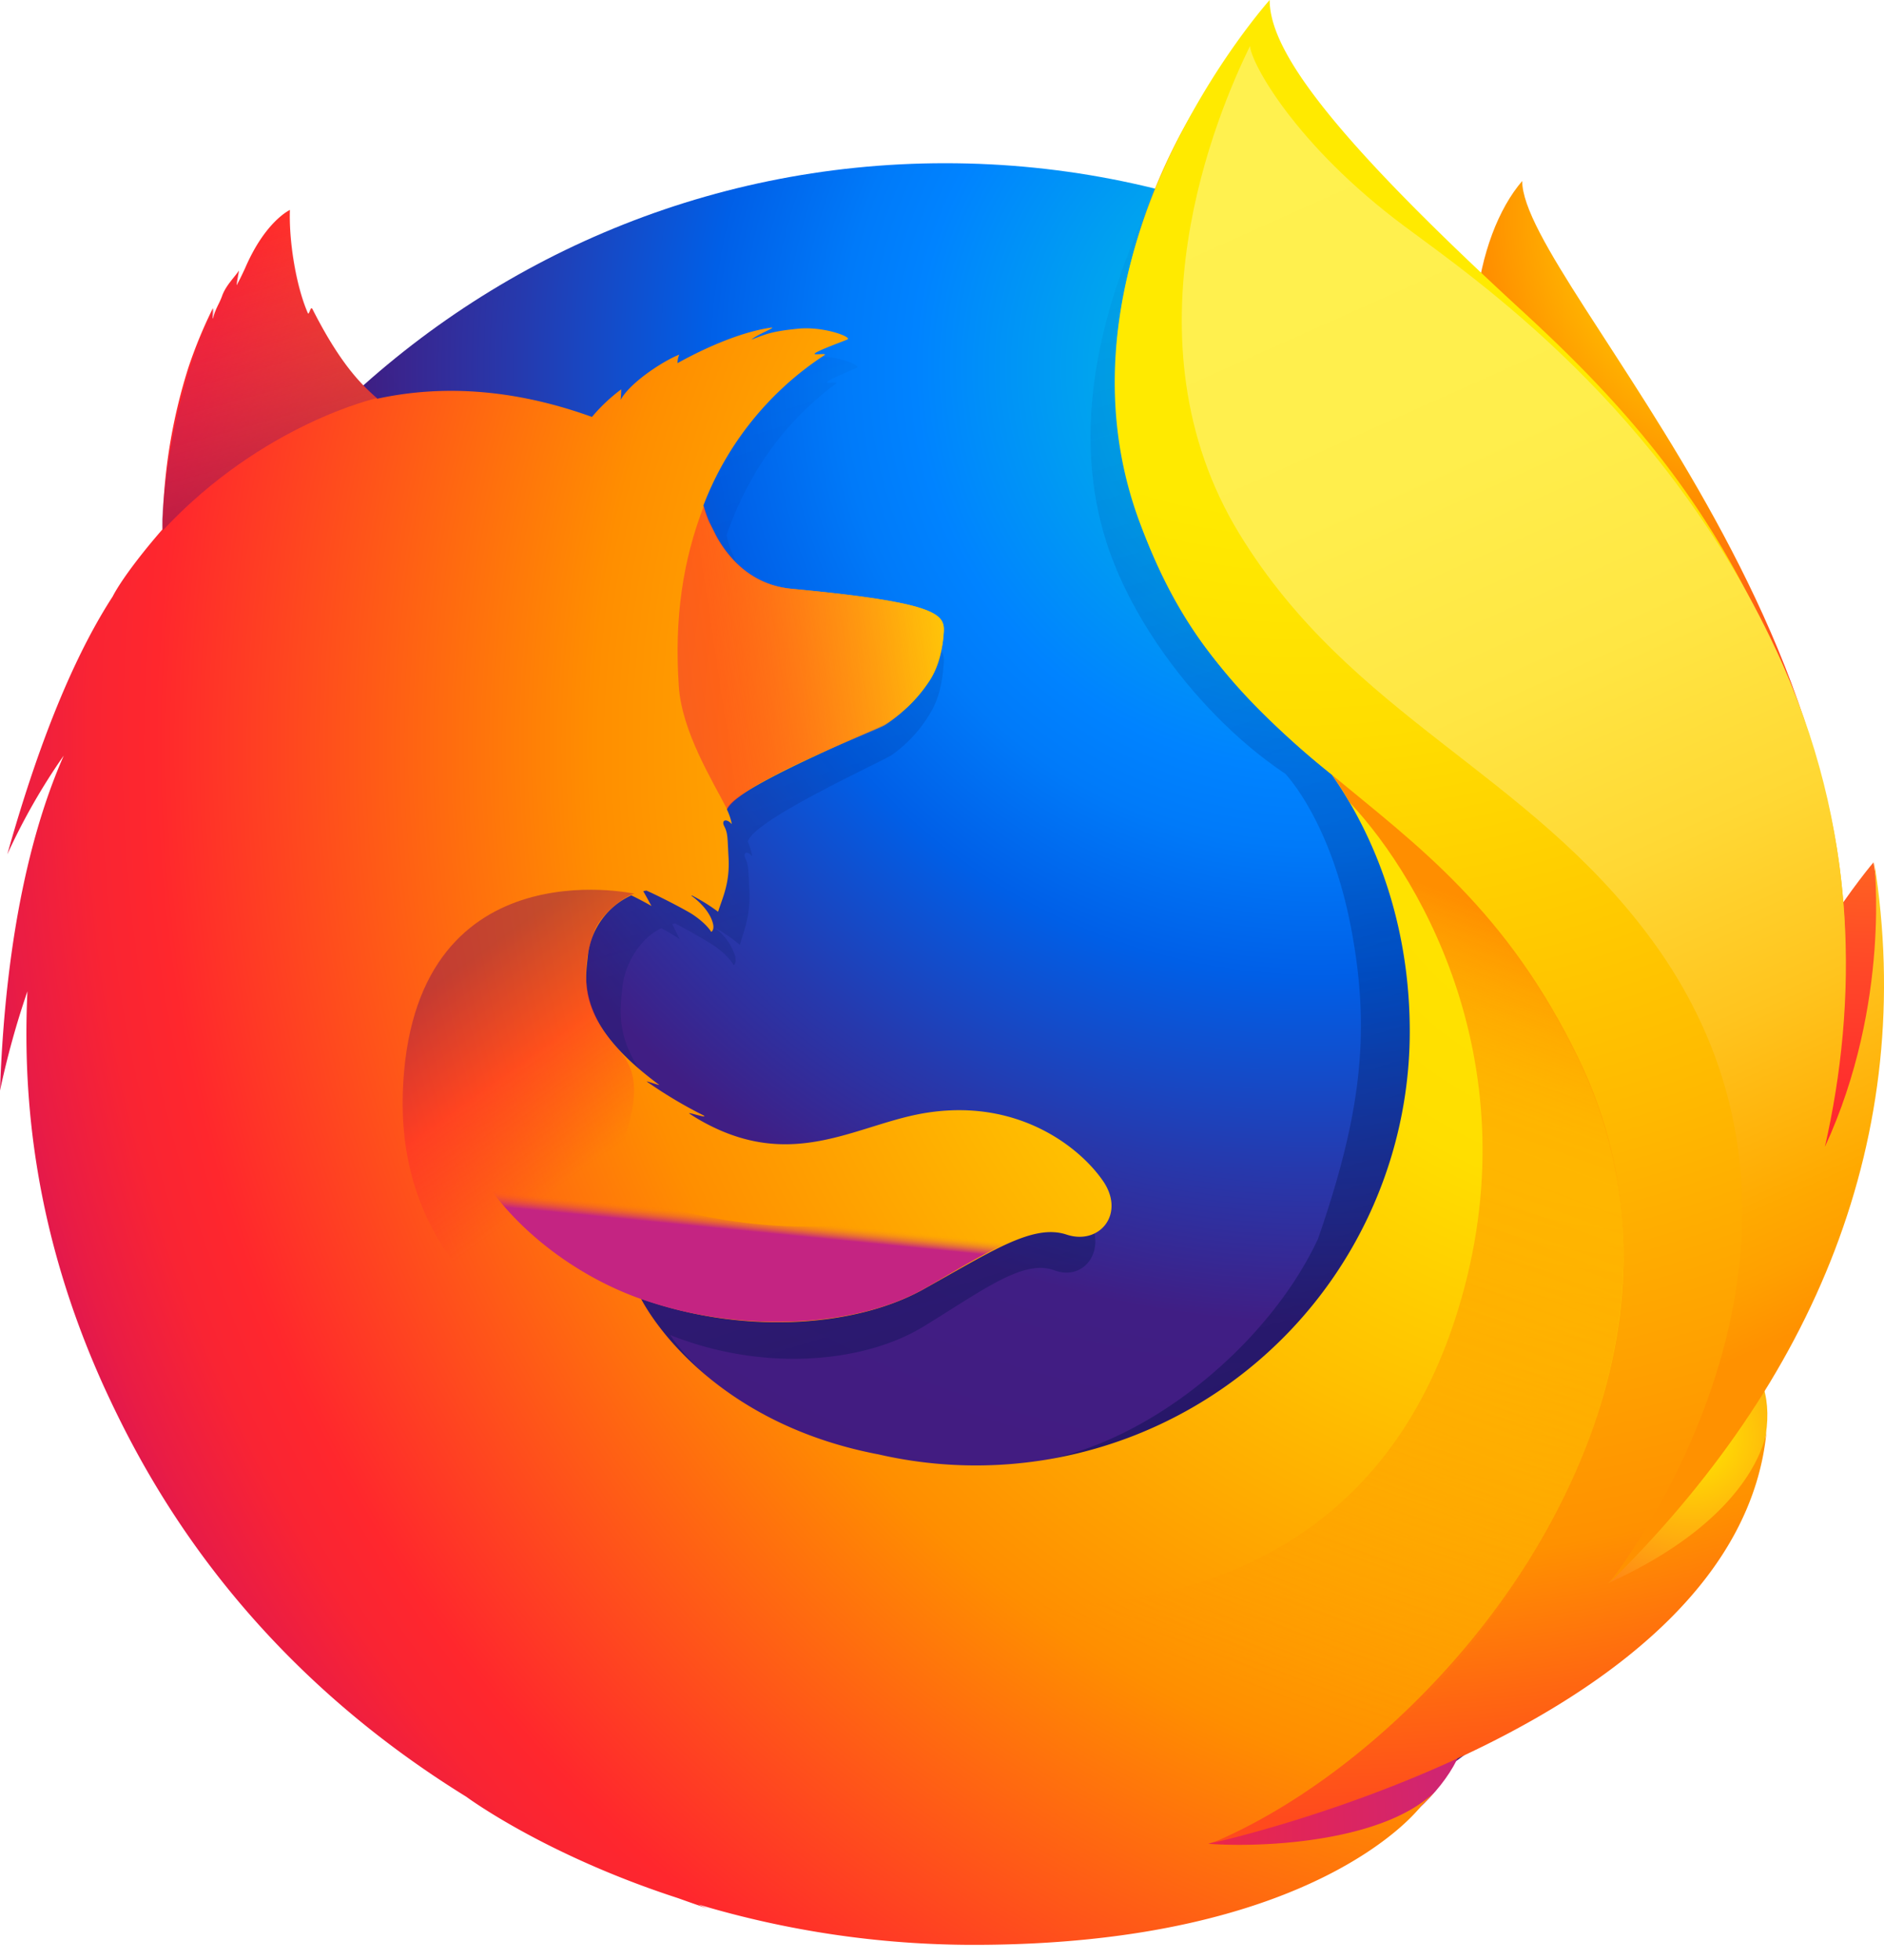 <svg width="25" height="26" fill="none" xmlns="http://www.w3.org/2000/svg"><path d="M20.2 2.4c-.629.731-.921 2.377-.285 4.045.637 1.668 1.613 1.305 2.222 3.006.802 2.244.429 5.26.429 5.26s.965 2.794 1.638-.175C25.693 8.96 20.199 3.774 20.199 2.4z" fill="url(#paint0_radial)"/><path d="M12.536 25.553c6.431 0 11.64-5.237 11.64-11.694 0-6.457-5.209-11.694-11.633-11.694C6.118 2.165.909 7.402.909 13.859c-.013 6.463 5.203 11.694 11.627 11.694z" fill="url(#paint1_radial)"/><path d="M21.258 21.07a6.468 6.468 0 01-.79.476 18.44 18.44 0 001.005-1.65c.248-.275.475-.542.66-.83.09-.142.192-.317.3-.52.653-1.177 1.374-3.082 1.394-5.04v-.149a6.76 6.76 0 00-.15-1.461c.006.037.01.075.015.112-.006-.028-.01-.058-.017-.087.01.054.018.105.026.157.133 1.133.038 2.239-.438 3.053l-.022.035c.246-1.238.329-2.606.054-3.975 0 0-.11-.665-.927-2.685-.471-1.163-1.307-2.117-2.046-2.811-.647-.801-1.235-1.338-1.56-1.68-.676-.712-.96-1.247-1.077-1.595-.1-.051-1.393-1.306-1.496-1.354-.564.874-2.338 3.61-1.494 6.165.383 1.158 1.35 2.36 2.362 3.034.044.051.602.657.867 2.023.274 1.412.13 2.513-.433 4.142-.663 1.43-2.362 2.842-3.953 2.986-3.4.31-4.645-1.707-4.645-1.707 1.215.486 2.558.384 3.375-.12.824-.508 1.322-.886 1.726-.737.399.148.716-.282.431-.728a2.059 2.059 0 00-2.082-.906c-.824.133-1.58.786-2.66.154a2.265 2.265 0 01-.202-.133c-.071-.046.232.072.161.018a5.283 5.283 0 01-.679-.451c-.016-.015.163.057.147.042-1.01-.831-.883-1.393-.852-1.745.026-.282.21-.643.518-.79.15.082.243.144.243.144l-.099-.198c.013-.006.024-.004.036-.01.122.06.393.213.535.307.186.13.245.247.245.247s.049-.027.012-.141a.733.733 0 00-.253-.345h.012c.11.064.214.136.311.217.052-.188.145-.385.125-.737-.013-.247-.007-.31-.05-.406-.04-.082.021-.114.089-.03a.858.858 0 00-.058-.193v-.006c.085-.295 1.79-1.061 1.914-1.15.204-.145.375-.331.502-.546.095-.151.166-.363.184-.685.009-.232-.099-.386-1.823-.567-.472-.046-.748-.388-.906-.703a4.582 4.582 0 00-.087-.19 1.52 1.52 0 01-.067-.222c.282-.81.756-1.494 1.452-2.01.038-.035-.152.008-.114-.026.045-.04.334-.157.388-.183.067-.032-.285-.181-.596-.145-.316.036-.384.074-.553.145.07-.07.293-.161.241-.16-.341.052-.765.25-1.127.475a.26.26 0 01.022-.114c-.17.071-.584.361-.705.606a1.11 1.11 0 00.007-.141 2.215 2.215 0 00-.346.362l-.006.006c-.98-.395-1.842-.42-2.572-.243-.16-.16-.237-.043-.6-.841-.025-.048.019.047 0 0-.06-.155.036.206 0 0-.61.482-1.414 1.027-1.8 1.413-.005.015.45-.129 0 0-.157.045-.147.138-.17.983-.006.064-.001.136-.006.193-.309.393-.518.725-.598.897-.398.687-.837 1.757-1.262 3.45.187-.46.414-.902.676-1.322-.354.898-.696 2.31-.764 4.482.086-.449.195-.892.329-1.329a12.4 12.4 0 00.91 5.272 12.9 12.9 0 001.339 2.501 11.827 11.827 0 008.597 3.694c3.529 0 6.698-1.543 8.875-3.995z" fill="url(#paint2_linear)"/><path d="M18.647 22.723c4.271-.494 6.162-4.895 3.734-4.981-2.193-.07-5.757 5.215-3.734 4.981z" fill="url(#paint3_radial)"/><path d="M22.688 16.843c2.939-1.71 2.172-5.403 2.172-5.403s-1.133 1.317-1.904 3.417c-.76 2.079-2.034 3.019-.268 1.986z" fill="url(#paint4_radial)"/><path d="M13.36 24.909c4.097 1.307 7.618-1.92 5.447-2.998-1.973-.971-7.392 2.38-5.447 2.998z" fill="url(#paint5_radial)"/><path d="M22.994 18.411c.1-.14.234-.59.353-.792.723-1.167.728-2.098.728-2.12.437-2.181.398-3.072.129-4.72-.216-1.326-1.162-3.227-1.982-4.142-.844-.943-.25-.636-1.067-1.324-.716-.795-1.411-1.581-1.79-1.897C16.631 1.13 16.693.644 16.745.562l-.038.043c-.033-.13-.056-.238-.056-.238s-1.494 1.495-1.809 3.985c-.205 1.626.403 3.321 1.285 4.405a9.998 9.998 0 001.547 1.52c.666.956 1.033 2.136 1.033 3.406a5.758 5.758 0 01-7.049 5.61c-1.5-.285-2.367-1.042-2.8-1.556-.247-.295-.352-.51-.352-.51 1.344.482 2.831.381 3.736-.118.91-.505 1.462-.88 1.91-.732.44.147.792-.28.477-.722-.309-.441-1.112-1.074-2.305-.898-.912.132-1.748.78-2.943.153a2.527 2.527 0 01-.224-.132c-.079-.046.256.07.178.018a5.922 5.922 0 01-.751-.448c-.018-.014.18.057.162.042-1.117-.824-.978-1.381-.943-1.73a1 1 0 01.574-.783c.165.08.268.142.268.142s-.07-.129-.109-.197c.013-.005.026-.004.04-.009.135.059.434.21.592.303.205.13.27.246.27.246s.054-.027.014-.14c-.014-.046-.076-.194-.28-.342h.013c.12.062.236.134.344.215.058-.187.16-.382.138-.73-.014-.245-.007-.309-.056-.404-.043-.08.025-.113.1-.028a.786.786 0 00-.064-.193v-.006c.094-.292 1.981-1.052 2.118-1.14.222-.14.41-.324.556-.542.104-.15.184-.36.203-.679.006-.143-.038-.257-.538-.366-.3-.065-.764-.129-1.48-.196-.521-.046-.828-.385-1.002-.697a4.306 4.306 0 00-.096-.19 1.392 1.392 0 01-.074-.219 4.155 4.155 0 011.607-1.994c.041-.034-.168.009-.126-.025.049-.04.368-.156.429-.182.074-.03-.316-.18-.66-.143-.35.035-.425.073-.612.144.078-.07.325-.16.267-.16-.378.052-.847.249-1.248.472a.242.242 0 01.024-.113c-.187.07-.646.358-.78.601a.932.932 0 00.008-.14 2.29 2.29 0 00-.383.36l-.007.005c-1.084-.391-2.038-.417-2.846-.241-.176-.16-.46-.4-.862-1.19-.027-.048-.042.098-.063.05-.156-.361-.25-.955-.235-1.364 0 0-.323.147-.59.762-.05.11-.082.172-.114.233-.014.017.033-.202.026-.19-.047.078-.167.188-.22.33-.036.106-.087.165-.12.296l-.007.012c-.003-.038.01-.159 0-.134a6.188 6.188 0 00-.322.782 7.292 7.292 0 00-.338 1.955c-.007.064 0 .135-.007.192-.34.39-.573.719-.66.89-.441.68-.927 1.742-1.398 3.42.21-.459.46-.897.749-1.31-.392.89-.77 2.29-.846 4.444.095-.446.216-.886.364-1.317-.068 1.437.1 3.218 1.008 5.228.54 1.182 1.781 3.582 4.815 5.456 0 0 1.032.768 2.806 1.344.131.047.264.094.4.14a2.63 2.63 0 01-.124-.054c1.18.353 2.407.534 3.64.535 4.593.003 5.948-1.841 5.948-1.841l-.013.01a3.72 3.72 0 00.187-.19c-.725.684-2.379.73-2.997.68 1.055-.31 1.749-.572 3.099-1.089a7.31 7.31 0 00.484-.2l.054-.024.098-.046a9.157 9.157 0 001.843-1.153c1.356-1.083 1.65-2.139 1.805-2.835a3.888 3.888 0 01-.136.323c-.349.747-1.123 1.205-1.964 1.598.4-.525.771-1.071 1.111-1.637.275-.272.36-.698.566-.984z" fill="url(#paint6_radial)"/><path d="M21.343 21a8.686 8.686 0 001.425-2.096c.968-2.035 2.464-5.417 1.286-8.949-.931-2.792-2.21-4.318-3.833-5.81C17.584 1.725 16.848.644 16.848 0c0 0-3.044 3.393-1.724 6.932 1.32 3.538 4.024 3.409 5.813 7.101 2.105 4.346-1.703 9.088-4.853 10.415.193-.043 7.001-1.583 7.359-5.476-.008.071-.162 1.148-2.1 2.028z" fill="url(#paint7_radial)"/><path d="M12.524 8.373c.01-.23-.11-.384-2.011-.562-.782-.073-1.082-.796-1.173-1.1-.279.723-.394 1.481-.332 2.398.042.601.446 1.246.64 1.625 0 0 .042-.056.062-.076.363-.379 1.886-.955 2.03-1.037.157-.1.757-.538.784-1.248z" fill="url(#paint8_linear)"/><path d="M4.151 4.103c-.027-.048-.042.098-.063.051-.156-.362-.25-.95-.228-1.364 0 0-.323.147-.59.762-.05.11-.082.171-.114.232-.014.018.033-.202.026-.19-.047.08-.167.189-.22.325-.042.111-.087.17-.12.309-.01.037.01-.166.001-.142-.621 1.202-.74 3.019-.675 2.942 1.324-1.413 2.84-1.749 2.84-1.749-.16-.118-.511-.462-.857-1.176z" fill="url(#paint9_linear)"/><path d="M9.174 18.88c-1.828-.781-3.907-1.882-3.829-4.382.107-3.294 3.072-2.643 3.072-2.643-.112.027-.41.24-.517.467-.112.284-.316.925.303 1.597.973 1.054-1.998 2.5 2.587 5.232.116.063-1.075-.037-1.616-.271z" fill="url(#paint10_linear)"/><path d="M8.524 17.238c1.297.451 2.807.372 3.712-.127.605-.337 1.381-.877 1.86-.743-.415-.164-.728-.24-1.105-.259-.064 0-.14-.001-.21-.008a3.8 3.8 0 00-.414.022c-.233.022-.492.169-.727.145-.013 0 .228-.099.208-.094-.124.026-.26.032-.403.05-.09.01-.169.02-.26.024-2.7.23-4.982-1.463-4.982-1.463-.194.654.87 1.948 2.321 2.453z" fill="url(#paint11_linear)"/><path d="M21.338 21.017c2.732-2.68 4.114-5.94 3.53-9.596 0 0 .233 1.875-.652 3.792.425-1.872.475-4.198-.655-6.607-1.507-3.215-3.987-4.906-4.934-5.612C17.193 1.924 16.6.836 16.587.61c-.428.878-1.724 3.885-.138 6.476 1.485 2.426 3.825 3.147 5.463 5.373 3.017 4.1-.573 8.557-.573 8.557z" fill="url(#paint12_linear)"/><path d="M20.947 14.04c-.954-1.97-2.146-2.83-3.273-3.763.131.184.164.249.236.367.992 1.057 2.455 3.636 1.393 6.872-1.999 6.093-9.995 3.224-10.833 2.418.34 3.526 6.242 5.213 10.085 2.927 2.187-2.07 3.957-5.589 2.392-8.82z" fill="url(#paint13_linear)"/><defs><radialGradient id="paint0_radial" cx="0" cy="0" r="1" gradientUnits="userSpaceOnUse" gradientTransform="matrix(9.009 .146 -.146 9.025 23.515 2.864)"><stop offset=".045" stop-color="#FFEA00"/><stop offset=".12" stop-color="#FFDE00"/><stop offset=".254" stop-color="#FFBF00"/><stop offset=".429" stop-color="#FF8E00"/><stop offset=".769" stop-color="#FF272D"/><stop offset=".872" stop-color="#E0255A"/><stop offset=".953" stop-color="#CC2477"/><stop offset="1" stop-color="#C42482"/></radialGradient><radialGradient id="paint1_radial" cx="0" cy="0" r="1" gradientUnits="userSpaceOnUse" gradientTransform="translate(17.389 5.038) scale(23.852)"><stop stop-color="#00CCDA"/><stop offset=".22" stop-color="#0083FF"/><stop offset=".261" stop-color="#007AF9"/><stop offset=".33" stop-color="#0060E8"/><stop offset=".333" stop-color="#005FE7"/><stop offset=".438" stop-color="#2639AD"/><stop offset=".522" stop-color="#401E84"/><stop offset="1" stop-color="#4A1475"/></radialGradient><radialGradient id="paint3_radial" cx="0" cy="0" r="1" gradientUnits="userSpaceOnUse" gradientTransform="matrix(8.531 .932 -.931 8.516 22.445 19.072)"><stop offset=".003" stop-color="#FFEA00"/><stop offset=".497" stop-color="#FF272D"/><stop offset="1" stop-color="#C42482"/></radialGradient><radialGradient id="paint4_radial" cx="0" cy="0" r="1" gradientUnits="userSpaceOnUse" gradientTransform="matrix(14.246 .778 -.784 14.349 25.072 5.7)"><stop offset=".003" stop-color="#FFE900"/><stop offset=".157" stop-color="#FFAF0E"/><stop offset=".316" stop-color="#FF7A1B"/><stop offset=".472" stop-color="#FF4E26"/><stop offset=".621" stop-color="#FF2C2E"/><stop offset=".762" stop-color="#FF1434"/><stop offset=".892" stop-color="#FF0538"/><stop offset="1" stop-color="#FF0039"/></radialGradient><radialGradient id="paint5_radial" cx="0" cy="0" r="1" gradientUnits="userSpaceOnUse" gradientTransform="matrix(13.073 2.473 -2.412 12.75 13.816 24.22)"><stop offset=".003" stop-color="#FF272D"/><stop offset=".497" stop-color="#C42482"/><stop offset=".986" stop-color="#620700"/></radialGradient><radialGradient id="paint6_radial" cx="0" cy="0" r="1" gradientUnits="userSpaceOnUse" gradientTransform="matrix(25.931 0 0 25.922 21.954 9.923)"><stop stop-color="#FFEA00"/><stop offset=".231" stop-color="#FFDE00"/><stop offset=".365" stop-color="#FFBF00"/><stop offset=".541" stop-color="#FF8E00"/><stop offset=".763" stop-color="#FF272D"/><stop offset=".796" stop-color="#F92433"/><stop offset=".841" stop-color="#E91C45"/><stop offset=".893" stop-color="#CF0E62"/><stop offset="1" stop-color="#B5007F"/></radialGradient><radialGradient id="paint7_radial" cx="0" cy="0" r="1" gradientUnits="userSpaceOnUse" gradientTransform="translate(17.211 .014) scale(24.22)"><stop offset=".279" stop-color="#FFEA00"/><stop offset=".402" stop-color="#FD0"/><stop offset=".63" stop-color="#FFBA00"/><stop offset=".856" stop-color="#FF9100"/><stop offset=".933" stop-color="#FF6711"/><stop offset=".994" stop-color="#FF4A1D"/></radialGradient><linearGradient id="paint2_linear" x1="13.993" y1="19.117" x2="9.02" y2="2.856" gradientUnits="userSpaceOnUse"><stop stop-color="#000F43" stop-opacity=".4"/><stop offset=".485" stop-color="#001962" stop-opacity=".173"/><stop offset="1" stop-color="#002079" stop-opacity="0"/></linearGradient><linearGradient id="paint8_linear" x1="6.085" y1="9.304" x2="13.32" y2="8.218" gradientUnits="userSpaceOnUse"><stop stop-color="#C42482" stop-opacity=".5"/><stop offset=".474" stop-color="#FF272D" stop-opacity=".5"/><stop offset=".486" stop-color="#FF2C2C" stop-opacity=".513"/><stop offset=".675" stop-color="#FF7A1A" stop-opacity=".72"/><stop offset=".829" stop-color="#FFB20D" stop-opacity=".871"/><stop offset=".942" stop-color="#FFD605" stop-opacity=".964"/><stop offset="1" stop-color="#FFE302"/></linearGradient><linearGradient id="paint9_linear" x1="3.665" y1="6.814" x2="2.649" y2="3.172" gradientUnits="userSpaceOnUse"><stop stop-color="#891551" stop-opacity=".6"/><stop offset="1" stop-color="#C42482" stop-opacity="0"/></linearGradient><linearGradient id="paint10_linear" x1="6.816" y1="12.295" x2="8.657" y2="14.865" gradientUnits="userSpaceOnUse"><stop offset=".005" stop-color="#891551" stop-opacity=".5"/><stop offset=".484" stop-color="#FF272D" stop-opacity=".5"/><stop offset="1" stop-color="#FF272D" stop-opacity="0"/></linearGradient><linearGradient id="paint11_linear" x1="9.941" y1="16.335" x2="9.966" y2="16.082" gradientUnits="userSpaceOnUse"><stop stop-color="#C42482"/><stop offset=".083" stop-color="#C42482" stop-opacity=".81"/><stop offset=".206" stop-color="#C42482" stop-opacity=".565"/><stop offset=".328" stop-color="#C42482" stop-opacity=".362"/><stop offset=".447" stop-color="#C42482" stop-opacity=".204"/><stop offset=".562" stop-color="#C42482" stop-opacity=".091"/><stop offset=".673" stop-color="#C42482" stop-opacity=".023"/><stop offset=".773" stop-color="#C42482" stop-opacity="0"/></linearGradient><linearGradient id="paint12_linear" x1="19.493" y1=".947" x2="26.45" y2="16.502" gradientUnits="userSpaceOnUse"><stop stop-color="#FFF14F"/><stop offset=".268" stop-color="#FFEE4C"/><stop offset=".452" stop-color="#FFE643"/><stop offset=".612" stop-color="#FFD834"/><stop offset=".757" stop-color="#FFC41E"/><stop offset=".892" stop-color="#FFAB02"/><stop offset=".902" stop-color="#FFA900"/><stop offset=".949" stop-color="#FFA000"/><stop offset="1" stop-color="#FF9100"/></linearGradient><linearGradient id="paint13_linear" x1="17.628" y1="11.253" x2="13.868" y2="21.346" gradientUnits="userSpaceOnUse"><stop stop-color="#FF8E00"/><stop offset=".04" stop-color="#FF8E00" stop-opacity=".858"/><stop offset=".084" stop-color="#FF8E00" stop-opacity=".729"/><stop offset=".13" stop-color="#FF8E00" stop-opacity=".628"/><stop offset=".178" stop-color="#FF8E00" stop-opacity=".557"/><stop offset=".227" stop-color="#FF8E00" stop-opacity=".514"/><stop offset=".282" stop-color="#FF8E00" stop-opacity=".5"/><stop offset=".389" stop-color="#FF8E00" stop-opacity=".478"/><stop offset=".524" stop-color="#FF8E00" stop-opacity=".416"/><stop offset=".676" stop-color="#FF8E00" stop-opacity=".314"/><stop offset=".838" stop-color="#FF8E00" stop-opacity=".172"/><stop offset="1" stop-color="#FF8E00" stop-opacity="0"/></linearGradient></defs></svg>